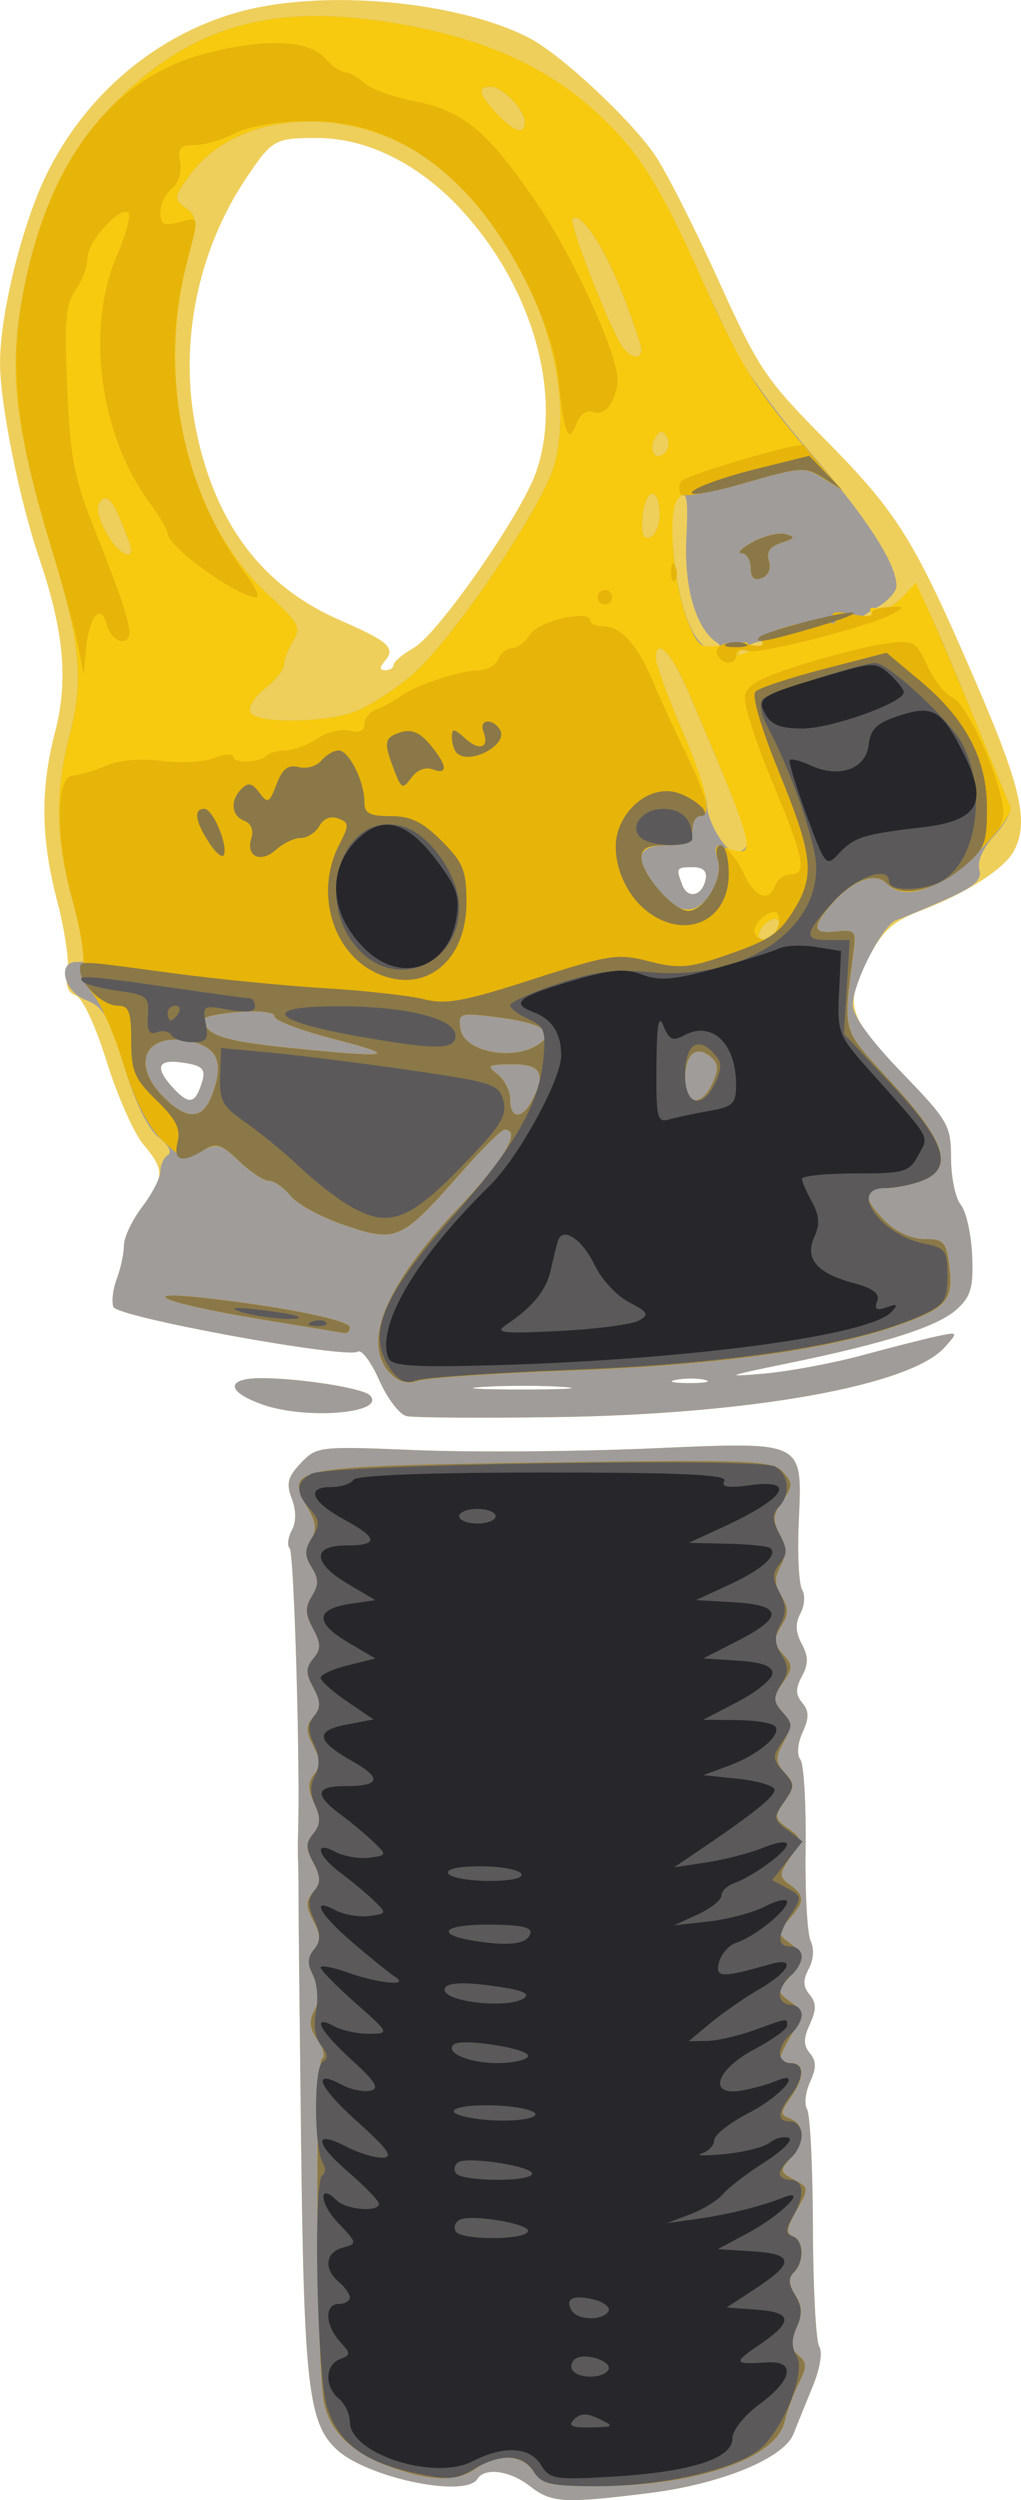 <?xml version="1.0" encoding="UTF-8" standalone="no"?>
<!-- Created with Inkscape (http://www.inkscape.org/) -->

<svg
   width="37.067mm"
   height="90.7mm"
   viewBox="0 0 37.067 90.7"
   version="1.1"
   id="svg5"
   inkscape:version="1.1.2 (b8e25be833, 2022-02-05)"
   sodipodi:docname="4_Transport#.svg"
   xmlns:inkscape="http://www.inkscape.org/namespaces/inkscape"
   xmlns:sodipodi="http://sodipodi.sourceforge.net/DTD/sodipodi-0.dtd"
   xmlns="http://www.w3.org/2000/svg"
   xmlns:svg="http://www.w3.org/2000/svg">
  <sodipodi:namedview
     id="namedview7"
     pagecolor="#ffffff"
     bordercolor="#eeeeee"
     borderopacity="1"
     inkscape:pageshadow="0"
     inkscape:pageopacity="0"
     inkscape:pagecheckerboard="false"
     inkscape:document-units="mm"
     showgrid="false"
     inkscape:zoom="0.90509668"
     inkscape:cx="-113.8"
     inkscape:cy="148.05048"
     inkscape:window-width="1536"
     inkscape:window-height="801"
     inkscape:window-x="1912"
     inkscape:window-y="-7"
     inkscape:window-maximized="1"
     inkscape:current-layer="layer1" />
  <defs
     id="defs2" />
  <g
     inkscape:label="Ebene 1"
     inkscape:groupmode="layer"
     id="layer1"
     transform="translate(-196.562,-244.236)">
    <g
       id="g1576"
       transform="translate(52.619,-0.292)">
      <path
         style="fill:#eecf5c;stroke-width:0.265"
         d="m 163.186,334.724 c -0.722,-0.568 -1.646,-0.695 -1.912,-0.265 -0.436,0.705 -4.01,-0.044 -5.113,-1.072 -1.022,-0.953 -1.184,-2.364 -1.288,-11.231 -0.055,-4.657 -0.097,-8.705 -0.093,-8.996 0.003,-0.291 -0.003,-0.767 -0.014,-1.058 -0.011,-0.291 -0.013,-0.738 -0.003,-0.992 0.086,-2.422 -0.141,-10.246 -0.302,-10.407 -0.099,-0.099 -0.065,-0.394 0.076,-0.657 0.164,-0.307 0.164,-0.718 -8.7e-4,-1.151 -0.209,-0.55 -0.149,-0.787 0.331,-1.291 0.573,-0.603 0.669,-0.613 4.159,-0.468 1.965,0.082 5.759,0.056 8.432,-0.057 5.812,-0.246 5.608,-0.349 5.479,2.76 -0.046,1.114 0.011,2.179 0.128,2.367 0.116,0.188 0.088,0.572 -0.062,0.852 -0.194,0.362 -0.18,0.684 0.045,1.106 0.245,0.457 0.247,0.73 0.009,1.174 -0.239,0.446 -0.236,0.668 0.012,0.967 0.249,0.3 0.251,0.543 0.011,1.071 -0.182,0.399 -0.216,0.808 -0.081,0.984 0.127,0.166 0.212,1.611 0.19,3.212 -0.022,1.601 0.061,3.119 0.184,3.373 0.133,0.276 0.105,0.684 -0.069,1.009 -0.218,0.407 -0.21,0.645 0.03,0.934 0.249,0.3 0.251,0.543 0.011,1.071 -0.239,0.524 -0.239,0.771 0,1.058 0.237,0.286 0.238,0.536 0.004,1.049 -0.169,0.37 -0.216,0.813 -0.106,0.984 0.111,0.171 0.206,2.097 0.212,4.281 0.006,2.184 0.109,4.129 0.229,4.322 0.128,0.207 0.03,0.806 -0.238,1.454 -0.251,0.606 -0.562,1.376 -0.693,1.712 -0.346,0.891 -2.632,1.828 -5.255,2.154 -3.084,0.383 -3.541,0.357 -4.312,-0.251 z m -4.488,-38.825 c -0.252,-0.058 -0.696,-0.642 -0.986,-1.297 -0.29,-0.655 -0.637,-1.123 -0.772,-1.04 -0.437,0.27 -8.735,-1.245 -8.879,-1.621 -0.073,-0.191 -0.018,-0.652 0.124,-1.024 0.141,-0.372 0.257,-0.915 0.257,-1.206 0,-0.291 0.298,-0.92 0.661,-1.397 0.818,-1.072 0.822,-1.343 0.04,-2.274 -0.342,-0.407 -0.937,-1.75 -1.323,-2.986 -0.417,-1.337 -0.874,-2.314 -1.128,-2.411 -0.292,-0.112 -0.387,-0.376 -0.299,-0.836 0.071,-0.37 -0.094,-1.521 -0.367,-2.558 -0.602,-2.294 -0.627,-4.082 -0.086,-6.158 0.488,-1.875 0.325,-3.668 -0.576,-6.318 -0.725,-2.132 -1.42,-5.598 -1.42,-7.081 0,-1.768 0.795,-4.999 1.674,-6.808 1.552,-3.193 4.485,-5.484 7.821,-6.112 3.085,-0.581 7.38,-0.08 9.721,1.135 1.153,0.598 3.686,2.96 4.568,4.259 0.405,0.596 1.438,2.632 2.295,4.524 1.463,3.228 1.701,3.583 3.875,5.781 2.653,2.683 3.24,3.628 5.5,8.868 1.626,3.77 1.907,5.028 1.352,6.065 -0.348,0.649 -1.746,1.542 -3.397,2.169 -0.962,0.365 -1.347,0.705 -1.835,1.618 -0.948,1.772 -0.835,2.181 1.165,4.252 1.691,1.751 1.783,1.911 1.786,3.108 0.002,0.694 0.16,1.451 0.352,1.682 0.192,0.231 0.377,1.05 0.413,1.82 0.053,1.165 -0.037,1.493 -0.537,1.957 -0.689,0.639 -2.575,1.244 -6.177,1.982 -2.241,0.459 -2.334,0.499 -0.857,0.371 0.911,-0.079 2.519,-0.378 3.572,-0.664 1.053,-0.286 2.272,-0.595 2.709,-0.688 0.79,-0.168 0.791,-0.166 0.3,0.389 -1.238,1.399 -7.06,2.441 -14.191,2.54 -2.692,0.037 -5.101,0.02 -5.354,-0.038 z m 5.694,-1.057 c -0.759,-0.053 -2.068,-0.054 -2.91,-10e-4 -0.842,0.053 -0.221,0.096 1.379,0.097 1.601,5.3e-4 2.29,-0.043 1.531,-0.096 z m 5.153,-0.252 c -0.253,-0.066 -0.729,-0.069 -1.058,-0.005 -0.329,0.063 -0.122,0.117 0.46,0.12 0.582,0.003 0.851,-0.049 0.598,-0.115 z m -18.354,-10.555 c 0.273,-0.711 0.187,-0.84 -0.633,-0.961 -0.888,-0.13 -1.009,0.174 -0.356,0.895 0.537,0.594 0.78,0.61 0.989,0.065 z m 18.37,-7.607 c 0.058,-0.297 -0.093,-0.441 -0.463,-0.441 -0.605,0 -0.622,0.03 -0.384,0.651 0.201,0.525 0.73,0.394 0.847,-0.21 z m -11.329,-7.783 c 9.2e-4,-0.109 0.33,-0.385 0.732,-0.614 0.88,-0.5 3.891,-4.817 4.434,-6.356 0.999,-2.831 -0.129,-6.765 -2.745,-9.577 -1.524,-1.638 -3.405,-2.565 -5.201,-2.563 -1.54,0.002 -1.624,0.05 -2.566,1.449 -1.789,2.659 -2.463,6.071 -1.816,9.186 0.706,3.394 2.41,5.635 5.22,6.86 1.751,0.764 2.02,1 1.646,1.451 -0.22,0.266 -0.221,0.362 -0.003,0.362 0.163,0 0.298,-0.089 0.299,-0.198 z m -4.744,26.84 c -1.369,-0.477 -1.357,-0.98 0.024,-0.961 1.431,0.02 3.603,0.368 3.853,0.619 0.646,0.646 -2.267,0.904 -3.878,0.343 z"
         id="path1590" />
      <path
         style="fill:#a09c9a;stroke-width:0.265"
         d="m 163.186,334.724 c -0.722,-0.568 -1.646,-0.695 -1.912,-0.265 -0.436,0.705 -4.01,-0.044 -5.113,-1.072 -1.022,-0.953 -1.184,-2.364 -1.288,-11.231 -0.055,-4.657 -0.097,-8.705 -0.093,-8.996 0.003,-0.291 -0.003,-0.767 -0.014,-1.058 -0.011,-0.291 -0.013,-0.738 -0.003,-0.992 0.086,-2.422 -0.141,-10.246 -0.302,-10.407 -0.099,-0.099 -0.065,-0.394 0.076,-0.657 0.164,-0.307 0.164,-0.718 -8.7e-4,-1.151 -0.209,-0.55 -0.149,-0.787 0.331,-1.291 0.573,-0.603 0.669,-0.613 4.159,-0.468 1.965,0.082 5.759,0.056 8.432,-0.057 5.812,-0.246 5.608,-0.349 5.479,2.76 -0.046,1.114 0.011,2.179 0.128,2.367 0.116,0.188 0.088,0.572 -0.062,0.852 -0.194,0.362 -0.18,0.684 0.045,1.106 0.245,0.457 0.247,0.73 0.009,1.174 -0.239,0.446 -0.236,0.668 0.012,0.967 0.249,0.3 0.251,0.543 0.011,1.071 -0.182,0.399 -0.216,0.808 -0.081,0.984 0.127,0.166 0.212,1.611 0.19,3.212 -0.022,1.601 0.061,3.119 0.184,3.373 0.133,0.276 0.105,0.684 -0.069,1.009 -0.218,0.407 -0.21,0.645 0.03,0.934 0.249,0.3 0.251,0.543 0.011,1.071 -0.239,0.524 -0.239,0.771 0,1.058 0.237,0.286 0.238,0.536 0.004,1.049 -0.169,0.37 -0.216,0.813 -0.106,0.984 0.111,0.171 0.206,2.097 0.212,4.281 0.006,2.184 0.109,4.129 0.229,4.322 0.128,0.207 0.03,0.806 -0.238,1.454 -0.251,0.606 -0.562,1.376 -0.693,1.712 -0.346,0.891 -2.632,1.828 -5.255,2.154 -3.084,0.383 -3.541,0.357 -4.312,-0.251 z m -4.488,-38.825 c -0.252,-0.058 -0.696,-0.642 -0.986,-1.297 -0.29,-0.655 -0.637,-1.123 -0.772,-1.04 -0.437,0.27 -8.735,-1.245 -8.879,-1.621 -0.073,-0.191 -0.018,-0.652 0.124,-1.024 0.141,-0.372 0.257,-0.915 0.257,-1.206 0,-0.291 0.298,-0.92 0.661,-1.397 0.364,-0.477 0.661,-1.057 0.661,-1.29 0,-0.232 0.123,-0.498 0.273,-0.591 0.162,-0.1 0.024,-0.365 -0.337,-0.65 -0.391,-0.307 -0.843,-1.24 -1.256,-2.588 -0.548,-1.791 -0.755,-2.149 -1.382,-2.386 -0.796,-0.3 -1.063,-1.383 -0.341,-1.383 0.494,0 0.501,0.103 -0.132,-2.181 -0.639,-2.306 -0.668,-3.954 -0.107,-6.115 0.509,-1.961 0.374,-3.304 -0.682,-6.785 -1.394,-4.594 -1.583,-6.553 -0.93,-9.634 0.576,-2.718 1.748,-4.998 3.399,-6.609 2.746,-2.681 5.654,-3.471 10.046,-2.729 5.245,0.886 8.241,3.128 10.406,7.786 0.661,1.423 1.49,3.196 1.841,3.94 0.351,0.744 1.596,2.458 2.768,3.809 2.076,2.396 3.159,4.066 3.159,4.874 0,0.219 -0.327,0.577 -0.728,0.794 -0.4,0.217 -0.63,0.4 -0.512,0.405 0.352,0.017 1.35,-0.576 1.648,-0.979 0.31,-0.421 0.657,0.246 2.513,4.826 0.589,1.455 1.133,2.781 1.208,2.945 0.075,0.165 -0.176,0.636 -0.557,1.048 -0.424,0.457 -0.643,0.942 -0.564,1.245 0.102,0.391 -0.16,0.624 -1.241,1.102 -0.754,0.333 -1.55,0.665 -1.77,0.738 -0.495,0.164 -1.585,2.293 -1.585,3.097 0,0.372 0.663,1.279 1.783,2.439 1.691,1.751 1.783,1.911 1.786,3.108 0.002,0.694 0.16,1.451 0.352,1.682 0.192,0.231 0.377,1.05 0.413,1.82 0.053,1.165 -0.037,1.493 -0.537,1.957 -0.689,0.639 -2.575,1.244 -6.177,1.982 -2.241,0.459 -2.334,0.499 -0.857,0.371 0.911,-0.079 2.519,-0.378 3.572,-0.664 1.053,-0.286 2.272,-0.595 2.709,-0.688 0.79,-0.168 0.791,-0.166 0.3,0.389 -1.238,1.399 -7.06,2.441 -14.191,2.54 -2.692,0.037 -5.101,0.02 -5.354,-0.038 z m 5.694,-1.057 c -0.759,-0.053 -2.068,-0.054 -2.91,-10e-4 -0.842,0.053 -0.221,0.096 1.379,0.097 1.601,5.3e-4 2.29,-0.043 1.531,-0.096 z m 5.153,-0.252 c -0.253,-0.066 -0.729,-0.069 -1.058,-0.005 -0.329,0.063 -0.122,0.117 0.46,0.12 0.582,0.003 0.851,-0.049 0.598,-0.115 z m -18.354,-10.555 c 0.273,-0.711 0.187,-0.84 -0.633,-0.961 -0.888,-0.13 -1.009,0.174 -0.356,0.895 0.537,0.594 0.78,0.61 0.989,0.065 z m 21.013,-5.915 c 0.066,-0.198 -0.033,-0.298 -0.232,-0.232 -0.191,0.064 -0.399,0.272 -0.463,0.463 -0.066,0.198 0.033,0.298 0.232,0.232 0.191,-0.064 0.399,-0.272 0.463,-0.463 z m -2.643,-1.692 c 0.058,-0.297 -0.093,-0.441 -0.463,-0.441 -0.605,0 -0.622,0.03 -0.384,0.651 0.201,0.525 0.73,0.394 0.847,-0.21 z m 1.486,-1.209 c 0.134,-0.216 -0.189,-1.069 -2.112,-5.577 -0.606,-1.422 -1.179,-2.025 -1.179,-1.241 0,0.218 0.417,1.369 0.926,2.559 0.509,1.19 0.926,2.424 0.926,2.743 0,0.628 0.679,1.755 1.058,1.755 0.129,0 0.3,-0.107 0.381,-0.238 z m -14.216,-4.875 c 0.467,-0.171 1.384,-0.758 2.036,-1.304 1.454,-1.217 4.786,-6.129 5.203,-7.67 0.988,-3.652 -1.552,-9.306 -5.122,-11.398 -2.859,-1.676 -6.503,-1.273 -8.099,0.895 -0.595,0.808 -0.605,0.882 -0.172,1.199 0.434,0.317 0.436,0.441 0.039,2.026 -1.119,4.462 0.1,9.375 2.984,12.026 1.093,1.005 1.188,1.181 0.892,1.656 -0.182,0.293 -0.331,0.678 -0.331,0.857 0,0.178 -0.317,0.577 -0.704,0.886 -0.409,0.326 -0.624,0.691 -0.514,0.87 0.244,0.394 2.667,0.367 3.787,-0.043 z m 14.629,-2.295 c 0.218,-0.141 0.278,-0.256 0.132,-0.256 -0.146,0 -0.443,0.115 -0.661,0.256 -0.218,0.141 -0.278,0.256 -0.132,0.256 0.146,0 0.443,-0.115 0.661,-0.256 z m -1.484,-0.202 c -0.763,-0.505 -1.202,-1.987 -1.116,-3.772 0.072,-1.501 0.026,-1.753 -0.275,-1.503 -0.272,0.227 -0.319,0.718 -0.188,1.998 0.218,2.13 0.761,3.481 1.395,3.475 0.294,-0.002 0.364,-0.079 0.183,-0.198 z m -21.27,-3.378 c 0,-0.077 -0.181,-0.575 -0.403,-1.105 -0.284,-0.681 -0.486,-0.882 -0.684,-0.683 -0.198,0.198 -0.156,0.524 0.145,1.105 0.365,0.706 0.942,1.125 0.942,0.683 z m 19.182,-1.27 c 0,-1.033 -0.515,-0.991 -0.614,0.05 -0.062,0.644 0.011,0.856 0.265,0.772 0.192,-0.064 0.35,-0.434 0.35,-0.822 z m 0.261,-2.827 c -0.148,-0.24 -0.247,-0.233 -0.409,0.03 -0.279,0.451 -0.005,0.895 0.34,0.55 0.146,-0.146 0.177,-0.407 0.069,-0.58 z m -0.923,-3.167 c 0,-0.144 -0.314,-1.067 -0.699,-2.051 -0.665,-1.702 -1.515,-2.971 -1.8,-2.686 -0.126,0.126 1.092,3.323 1.697,4.455 0.302,0.564 0.801,0.74 0.801,0.282 z m -4.233,-8.25 c 0,-0.439 -0.808,-1.278 -1.232,-1.278 -0.504,0 -0.443,0.27 0.219,0.975 0.63,0.67 1.012,0.784 1.012,0.302 z m -9.505,46.531 c -1.369,-0.477 -1.357,-0.98 0.024,-0.961 1.431,0.02 3.603,0.368 3.853,0.619 0.646,0.646 -2.267,0.904 -3.878,0.343 z"
         id="path1588" />
      <path
         style="fill:#f7ca0f;stroke-width:0.265"
         d="m 163.319,334.195 c -0.389,-0.623 -1.338,-0.688 -2.061,-0.141 -0.666,0.504 -1.624,0.504 -3.052,-5.2e-4 -1.451,-0.512 -2.243,-1.25 -2.493,-2.325 -0.277,-1.189 -0.347,-12.347 -0.079,-12.513 0.122,-0.075 0.048,-0.386 -0.165,-0.69 -0.29,-0.413 -0.317,-0.684 -0.108,-1.074 0.198,-0.371 0.193,-0.712 -0.02,-1.179 -0.226,-0.495 -0.223,-0.751 0.013,-1.034 0.241,-0.29 0.234,-0.523 -0.032,-1.02 -0.283,-0.528 -0.283,-0.718 0,-1.058 0.283,-0.341 0.283,-0.53 0,-1.058 -0.282,-0.527 -0.282,-0.718 -9.8e-4,-1.057 0.27,-0.325 0.277,-0.56 0.032,-1.097 -0.239,-0.524 -0.239,-0.771 9.8e-4,-1.06 0.241,-0.29 0.234,-0.523 -0.032,-1.02 -0.283,-0.528 -0.283,-0.718 0,-1.058 0.283,-0.341 0.283,-0.53 0,-1.058 -0.283,-0.528 -0.283,-0.718 0,-1.058 0.283,-0.341 0.281,-0.534 -0.014,-1.084 -0.284,-0.53 -0.291,-0.775 -0.038,-1.182 0.252,-0.403 0.249,-0.626 -0.011,-1.043 -0.249,-0.399 -0.257,-0.645 -0.033,-0.992 0.23,-0.356 0.201,-0.629 -0.125,-1.189 -0.835,-1.436 -0.563,-1.487 8.604,-1.616 7.527,-0.106 8.288,-0.076 8.66,0.335 0.368,0.406 0.366,0.51 -0.015,1.055 -0.348,0.497 -0.366,0.712 -0.1,1.209 0.243,0.454 0.25,0.742 0.026,1.16 -0.225,0.421 -0.216,0.686 0.037,1.091 0.27,0.433 0.268,0.641 -0.012,1.09 -0.291,0.467 -0.281,0.626 0.063,1.007 0.37,0.409 0.369,0.51 -0.008,1.049 -0.374,0.535 -0.376,0.643 -0.015,1.043 0.344,0.382 0.351,0.543 0.047,1.108 -0.304,0.565 -0.298,0.726 0.047,1.108 0.361,0.4 0.36,0.508 -0.012,1.039 -0.385,0.549 -0.376,0.62 0.12,0.967 0.51,0.357 0.514,0.406 0.089,1.055 -0.412,0.628 -0.413,0.705 -0.014,0.996 0.548,0.401 0.543,0.622 -0.028,1.253 -0.436,0.482 -0.436,0.525 0,0.844 0.576,0.421 0.576,0.636 0,1.273 -0.437,0.483 -0.435,0.526 0.055,0.884 0.492,0.36 0.495,0.409 0.063,1.141 -0.554,0.937 -0.561,1.08 -0.055,1.08 0.512,0 0.506,0.521 -0.016,1.266 -0.375,0.535 -0.375,0.605 0,0.749 0.531,0.204 0.529,0.859 -0.006,1.449 -0.385,0.425 -0.374,0.487 0.139,0.762 0.546,0.292 0.548,0.317 0.088,1.117 -0.353,0.615 -0.388,0.847 -0.139,0.935 0.406,0.143 0.433,0.923 0.044,1.311 -0.205,0.205 -0.191,0.439 0.051,0.827 0.259,0.415 0.268,0.694 0.037,1.202 -0.239,0.524 -0.224,0.725 0.074,0.972 0.316,0.263 0.32,0.421 0.022,1.012 -0.194,0.386 -0.431,1.027 -0.526,1.425 -0.318,1.327 -3.251,2.318 -6.861,2.318 -1.621,0 -1.957,-0.08 -2.238,-0.529 z m -5.181,-39.818 c -1.096,-1.096 -0.232,-3.202 2.485,-6.062 1.626,-1.712 2.263,-2.803 1.636,-2.803 -0.113,0 -0.838,0.719 -1.612,1.597 -2.129,2.419 -2.313,2.502 -4.168,1.876 -0.849,-0.286 -1.743,-0.768 -1.988,-1.071 -0.245,-0.302 -0.598,-0.55 -0.785,-0.55 -0.187,0 -0.672,-0.319 -1.079,-0.708 -0.665,-0.637 -0.804,-0.673 -1.382,-0.364 -0.582,0.312 -0.717,0.272 -1.424,-0.417 -0.515,-0.501 -0.99,-1.438 -1.394,-2.745 -0.337,-1.091 -0.844,-2.246 -1.126,-2.566 -0.291,-0.33 -0.442,-0.765 -0.35,-1.006 0.09,-0.233 -0.074,-1.279 -0.363,-2.323 -0.636,-2.296 -0.665,-3.946 -0.104,-6.105 0.509,-1.961 0.374,-3.304 -0.682,-6.785 -1.394,-4.594 -1.583,-6.553 -0.93,-9.634 0.576,-2.718 1.748,-4.998 3.399,-6.609 2.746,-2.681 5.654,-3.471 10.046,-2.729 3.067,0.518 5.294,1.481 7.099,3.07 1.631,1.435 2.429,2.668 3.982,6.153 1.4,3.142 1.954,4.038 3.917,6.337 0.847,0.992 0.995,1.266 0.514,0.951 -0.638,-0.418 -0.787,-0.413 -2.596,0.088 -1.056,0.293 -2.017,0.471 -2.137,0.397 -0.12,-0.074 -0.366,0.043 -0.547,0.261 -0.397,0.479 -0.15,3.216 0.412,4.561 0.349,0.835 0.426,0.875 1.37,0.719 0.793,-0.131 0.918,-0.101 0.603,0.144 -0.337,0.263 -0.324,0.286 0.088,0.152 0.267,-0.086 0.541,-0.157 0.611,-0.157 0.069,0 0.056,-0.114 -0.03,-0.252 -0.189,-0.306 1.878,-0.901 2.415,-0.695 0.242,0.093 0.314,0.035 0.196,-0.156 -0.133,-0.215 0.058,-0.254 0.661,-0.133 0.524,0.105 0.787,0.071 0.689,-0.088 -0.087,-0.142 0.013,-0.191 0.224,-0.11 0.211,0.081 0.613,-0.099 0.894,-0.401 l 0.511,-0.548 0.573,1.258 c 0.315,0.692 1.056,2.448 1.645,3.904 0.589,1.455 1.138,2.794 1.22,2.975 0.082,0.181 -0.444,0.91 -1.168,1.619 -1.418,1.388 -2.663,1.82 -3.329,1.154 -0.441,-0.441 -1.288,-0.097 -2.071,0.84 -0.654,0.782 -0.594,1.004 0.245,0.906 0.64,-0.075 0.718,-0.005 0.644,0.576 -0.408,3.215 -0.504,2.871 1.39,4.937 1.956,2.134 2.241,3.086 1.058,3.536 -0.373,0.142 -0.969,0.258 -1.323,0.258 -0.819,0 -0.817,0.38 0.005,1.203 0.395,0.395 0.954,0.649 1.426,0.649 0.699,0 0.79,0.1 0.905,0.992 0.159,1.231 -0.1,1.519 -1.932,2.157 -2.493,0.868 -6.555,1.425 -11.764,1.615 -2.765,0.1 -5.277,0.269 -5.583,0.376 -0.371,0.129 -0.701,0.048 -0.992,-0.243 z m -6.503,-10.105 c 0.454,-1.193 0.22,-1.762 -0.81,-1.972 -1.615,-0.328 -2.148,0.825 -0.941,2.032 0.843,0.843 1.414,0.823 1.75,-0.061 z m 11.614,0.198 c 0.531,-0.993 0.343,-1.341 -0.718,-1.332 -0.882,0.007 -0.941,0.048 -0.529,0.36 0.255,0.193 0.463,0.606 0.463,0.918 0,0.705 0.421,0.734 0.784,0.054 z m 6.567,-0.659 c 0.228,-0.5 0.211,-0.709 -0.078,-0.949 -0.529,-0.439 -0.923,-0.092 -0.923,0.812 0,0.956 0.591,1.037 1.001,0.137 z m -13.701,-1.577 c -1.237,-0.317 -2.229,-0.692 -2.205,-0.833 0.025,-0.146 -0.513,-0.217 -1.257,-0.164 -0.716,0.05 -1.299,0.169 -1.297,0.265 0.013,0.559 0.657,0.785 2.906,1.02 3.876,0.405 4.297,0.34 1.852,-0.287 z m 7.527,0.068 c 0.418,-0.383 -0.152,-0.681 -1.66,-0.871 -1.354,-0.17 -1.406,-0.154 -1.323,0.419 0.131,0.904 2.155,1.211 2.983,0.451 z m 8.563,-4.183 c 0.066,-0.198 -0.033,-0.298 -0.232,-0.232 -0.191,0.064 -0.399,0.272 -0.463,0.463 -0.066,0.198 0.033,0.298 0.232,0.232 0.191,-0.064 0.399,-0.272 0.463,-0.463 z m -2.448,-1.194 c 0.261,-0.398 0.355,-0.868 0.245,-1.217 -0.153,-0.481 -0.099,-0.542 0.353,-0.399 1.112,0.353 1.057,0.136 -1.418,-5.668 -0.606,-1.422 -1.179,-2.025 -1.179,-1.241 0,0.218 0.417,1.369 0.926,2.559 0.938,2.191 1.143,3.175 0.661,3.175 -0.146,0 -0.265,0.238 -0.265,0.529 0,0.428 -0.176,0.529 -0.926,0.529 -1.113,0 -1.212,0.479 -0.331,1.597 0.738,0.936 1.38,0.981 1.934,0.136 z m -12.925,-6.582 c 0.467,-0.171 1.384,-0.758 2.036,-1.304 1.454,-1.217 4.786,-6.129 5.203,-7.67 0.988,-3.652 -1.552,-9.306 -5.122,-11.398 -2.859,-1.676 -6.503,-1.273 -8.099,0.895 -0.595,0.808 -0.605,0.882 -0.172,1.199 0.434,0.317 0.436,0.441 0.039,2.026 -1.119,4.462 0.1,9.375 2.984,12.026 1.093,1.005 1.188,1.181 0.892,1.656 -0.182,0.293 -0.331,0.678 -0.331,0.857 0,0.178 -0.317,0.577 -0.704,0.886 -0.409,0.326 -0.624,0.691 -0.514,0.87 0.244,0.394 2.667,0.367 3.787,-0.043 z m -8.125,-5.875 c 0,-0.077 -0.181,-0.575 -0.403,-1.105 -0.284,-0.681 -0.486,-0.882 -0.684,-0.683 -0.198,0.198 -0.156,0.524 0.145,1.105 0.365,0.706 0.942,1.125 0.942,0.683 z m 19.182,-1.27 c 0,-1.033 -0.515,-0.991 -0.614,0.05 -0.062,0.644 0.011,0.856 0.265,0.772 0.192,-0.064 0.35,-0.434 0.35,-0.822 z m 0.261,-2.827 c -0.148,-0.24 -0.247,-0.233 -0.409,0.03 -0.279,0.451 -0.005,0.895 0.34,0.55 0.146,-0.146 0.177,-0.407 0.069,-0.58 z m -0.923,-3.167 c 0,-0.144 -0.314,-1.067 -0.699,-2.051 -0.665,-1.702 -1.515,-2.971 -1.8,-2.686 -0.126,0.126 1.092,3.323 1.697,4.455 0.302,0.564 0.801,0.74 0.801,0.282 z m -4.233,-8.25 c 0,-0.439 -0.808,-1.278 -1.232,-1.278 -0.504,0 -0.443,0.27 0.219,0.975 0.63,0.67 1.012,0.784 1.012,0.302 z m -9.782,43.401 c -3.351,-0.557 -4.491,-1.049 -1.668,-0.721 2.836,0.33 5.1,0.796 5.1,1.052 0,0.129 -0.089,0.221 -0.198,0.204 -0.109,-0.017 -1.564,-0.257 -3.233,-0.534 z m 17.984,-27.225 c 0,-0.286 -0.149,-0.526 -0.331,-0.531 -0.182,-0.006 0.004,-0.192 0.412,-0.413 0.409,-0.222 0.944,-0.348 1.191,-0.282 0.364,0.098 0.336,0.157 -0.155,0.314 -0.42,0.135 -0.558,0.334 -0.455,0.658 0.089,0.279 -0.014,0.527 -0.257,0.62 -0.279,0.107 -0.405,-0.007 -0.405,-0.366 z"
         id="path1586" />
      <path
         style="fill:#e7b40a;stroke-width:0.265"
         d="m 163.319,334.195 c -0.389,-0.623 -1.338,-0.688 -2.061,-0.141 -0.666,0.504 -1.624,0.504 -3.052,-5.2e-4 -1.451,-0.512 -2.243,-1.25 -2.493,-2.325 -0.277,-1.189 -0.347,-12.347 -0.079,-12.513 0.122,-0.075 0.048,-0.386 -0.165,-0.69 -0.29,-0.413 -0.317,-0.684 -0.108,-1.074 0.198,-0.371 0.193,-0.712 -0.02,-1.179 -0.226,-0.495 -0.223,-0.751 0.013,-1.034 0.241,-0.29 0.234,-0.523 -0.032,-1.02 -0.283,-0.528 -0.283,-0.718 0,-1.058 0.283,-0.341 0.283,-0.53 0,-1.058 -0.282,-0.527 -0.282,-0.718 -9.8e-4,-1.057 0.27,-0.325 0.277,-0.56 0.032,-1.097 -0.239,-0.524 -0.239,-0.771 9.8e-4,-1.06 0.241,-0.29 0.234,-0.523 -0.032,-1.02 -0.283,-0.528 -0.283,-0.718 0,-1.058 0.283,-0.341 0.283,-0.53 0,-1.058 -0.283,-0.528 -0.283,-0.718 0,-1.058 0.283,-0.341 0.281,-0.534 -0.014,-1.084 -0.284,-0.53 -0.291,-0.775 -0.038,-1.182 0.252,-0.403 0.249,-0.626 -0.011,-1.043 -0.249,-0.399 -0.257,-0.645 -0.033,-0.992 0.23,-0.356 0.201,-0.629 -0.125,-1.189 -0.835,-1.436 -0.563,-1.487 8.604,-1.616 7.527,-0.106 8.288,-0.076 8.66,0.335 0.368,0.406 0.366,0.51 -0.015,1.055 -0.348,0.497 -0.366,0.712 -0.1,1.209 0.243,0.454 0.25,0.742 0.026,1.16 -0.225,0.421 -0.216,0.686 0.037,1.091 0.27,0.433 0.268,0.641 -0.012,1.09 -0.291,0.467 -0.281,0.626 0.063,1.007 0.37,0.409 0.369,0.51 -0.008,1.049 -0.374,0.535 -0.376,0.643 -0.015,1.043 0.344,0.382 0.351,0.543 0.047,1.108 -0.304,0.565 -0.298,0.726 0.047,1.108 0.361,0.4 0.36,0.508 -0.012,1.039 -0.385,0.549 -0.376,0.62 0.12,0.967 0.51,0.357 0.514,0.406 0.089,1.055 -0.412,0.628 -0.413,0.705 -0.014,0.996 0.548,0.401 0.543,0.622 -0.028,1.253 -0.436,0.482 -0.436,0.525 0,0.844 0.576,0.421 0.576,0.636 0,1.273 -0.437,0.483 -0.435,0.526 0.055,0.884 0.492,0.36 0.495,0.409 0.063,1.141 -0.554,0.937 -0.561,1.08 -0.055,1.08 0.512,0 0.506,0.521 -0.016,1.266 -0.375,0.535 -0.375,0.605 0,0.749 0.531,0.204 0.529,0.859 -0.006,1.449 -0.385,0.425 -0.374,0.487 0.139,0.762 0.546,0.292 0.548,0.317 0.088,1.117 -0.353,0.615 -0.388,0.847 -0.139,0.935 0.406,0.143 0.433,0.923 0.044,1.311 -0.205,0.205 -0.191,0.439 0.051,0.827 0.259,0.415 0.268,0.694 0.037,1.202 -0.239,0.524 -0.224,0.725 0.074,0.972 0.316,0.263 0.32,0.421 0.022,1.012 -0.194,0.386 -0.431,1.027 -0.526,1.425 -0.318,1.327 -3.251,2.318 -6.861,2.318 -1.621,0 -1.957,-0.08 -2.238,-0.529 z m -5.181,-39.818 c -1.096,-1.096 -0.232,-3.202 2.485,-6.062 1.626,-1.712 2.263,-2.803 1.636,-2.803 -0.113,0 -0.838,0.719 -1.612,1.597 -2.129,2.419 -2.313,2.502 -4.168,1.876 -0.849,-0.286 -1.743,-0.768 -1.988,-1.071 -0.245,-0.302 -0.598,-0.55 -0.785,-0.55 -0.187,0 -0.672,-0.319 -1.079,-0.708 -0.665,-0.637 -0.804,-0.673 -1.382,-0.364 -0.582,0.312 -0.717,0.272 -1.424,-0.417 -0.515,-0.501 -0.99,-1.438 -1.394,-2.745 -0.337,-1.091 -0.844,-2.246 -1.126,-2.566 -0.289,-0.328 -0.442,-0.766 -0.351,-1.004 0.089,-0.232 -0.081,-1.307 -0.378,-2.39 -0.618,-2.254 -0.609,-4.483 0.019,-4.506 0.218,-0.008 0.754,-0.167 1.191,-0.353 0.49,-0.209 1.263,-0.277 2.02,-0.179 0.674,0.088 1.538,0.041 1.918,-0.104 0.381,-0.145 0.692,-0.167 0.692,-0.049 0,0.253 0.967,0.217 1.229,-0.045 0.1,-0.1 0.404,-0.182 0.676,-0.182 0.272,0 0.788,-0.192 1.147,-0.428 0.359,-0.235 0.891,-0.365 1.181,-0.289 0.348,0.091 0.529,0.008 0.529,-0.242 0,-0.209 0.208,-0.455 0.463,-0.545 0.255,-0.091 0.626,-0.292 0.824,-0.446 0.504,-0.392 2.171,-0.951 2.851,-0.955 0.312,-0.002 0.636,-0.183 0.719,-0.401 0.084,-0.218 0.306,-0.397 0.494,-0.397 0.188,0 0.482,-0.224 0.653,-0.498 0.308,-0.493 2.197,-0.929 2.197,-0.507 0,0.116 0.22,0.211 0.488,0.211 0.621,0 1.23,0.673 1.764,1.951 0.231,0.553 0.771,1.73 1.201,2.617 0.819,1.69 0.958,2.312 0.516,2.312 -0.146,0 -0.265,0.238 -0.265,0.529 0,0.428 -0.176,0.529 -0.926,0.529 -0.709,0 -0.924,0.109 -0.918,0.463 0.011,0.602 1.173,1.918 1.693,1.918 0.603,0 1.286,-1.193 1.071,-1.87 -0.285,-0.898 0.462,-0.506 0.932,0.489 0.427,0.904 0.909,1.094 1.154,0.455 0.084,-0.218 0.335,-0.397 0.557,-0.397 0.614,0 0.503,-0.562 -0.664,-3.366 -0.588,-1.413 -1.035,-2.807 -0.992,-3.097 0.059,-0.405 0.539,-0.672 2.058,-1.147 1.089,-0.341 2.46,-0.685 3.047,-0.765 1.018,-0.14 1.086,-0.103 1.525,0.816 0.252,0.529 0.652,1.036 0.888,1.127 0.461,0.177 1.5,2.315 1.806,3.717 0.168,0.77 0.069,0.972 -0.99,2.016 -1.279,1.261 -2.545,1.668 -3.189,1.025 -0.441,-0.441 -1.288,-0.097 -2.071,0.84 -0.654,0.782 -0.594,1.004 0.245,0.906 0.64,-0.075 0.718,-0.005 0.644,0.576 -0.408,3.215 -0.504,2.871 1.39,4.937 1.956,2.134 2.241,3.086 1.058,3.536 -0.373,0.142 -0.969,0.258 -1.323,0.258 -0.819,0 -0.817,0.38 0.005,1.203 0.395,0.395 0.954,0.649 1.426,0.649 0.699,0 0.79,0.1 0.905,0.992 0.159,1.231 -0.1,1.519 -1.932,2.157 -2.493,0.868 -6.555,1.425 -11.764,1.615 -2.765,0.1 -5.277,0.269 -5.583,0.376 -0.371,0.129 -0.701,0.048 -0.992,-0.243 z m -6.503,-10.105 c 0.454,-1.193 0.22,-1.762 -0.81,-1.972 -1.615,-0.328 -2.148,0.825 -0.941,2.032 0.843,0.843 1.414,0.823 1.75,-0.061 z m 11.614,0.198 c 0.531,-0.993 0.343,-1.341 -0.718,-1.332 -0.882,0.007 -0.941,0.048 -0.529,0.36 0.255,0.193 0.463,0.606 0.463,0.918 0,0.705 0.421,0.734 0.784,0.054 z m 6.567,-0.659 c 0.228,-0.5 0.211,-0.709 -0.078,-0.949 -0.529,-0.439 -0.923,-0.092 -0.923,0.812 0,0.956 0.591,1.037 1.001,0.137 z m -13.701,-1.577 c -1.237,-0.317 -2.229,-0.692 -2.205,-0.833 0.025,-0.146 -0.513,-0.217 -1.257,-0.164 -0.716,0.05 -1.299,0.169 -1.297,0.265 0.013,0.559 0.657,0.785 2.906,1.02 3.876,0.405 4.297,0.34 1.852,-0.287 z m 7.527,0.068 c 0.418,-0.383 -0.152,-0.681 -1.66,-0.871 -1.354,-0.17 -1.406,-0.154 -1.323,0.419 0.131,0.904 2.155,1.211 2.983,0.451 z m 8.521,-4.078 c 0.086,-0.225 0.085,-0.48 -0.002,-0.567 -0.229,-0.229 -0.987,0.461 -0.814,0.741 0.226,0.365 0.643,0.277 0.816,-0.174 z m -18.951,14.131 c -3.351,-0.557 -4.491,-1.049 -1.668,-0.721 2.836,0.33 5.1,0.796 5.1,1.052 0,0.129 -0.089,0.221 -0.198,0.204 -0.109,-0.017 -1.564,-0.257 -3.233,-0.534 z m -6.444,-24.438 c -0.117,-0.582 -0.56,-2.196 -0.985,-3.587 -1.158,-3.791 -1.468,-6.197 -1.102,-8.551 0.791,-5.091 3.139,-8.357 6.686,-9.301 2.108,-0.561 3.764,-0.508 4.35,0.14 0.263,0.291 0.6,0.529 0.748,0.529 0.148,0 0.465,0.178 0.705,0.395 0.24,0.217 1.066,0.514 1.835,0.66 1.741,0.33 2.676,1.112 4.434,3.708 1.424,2.102 3.046,5.729 2.921,6.532 -0.12,0.77 -0.481,1.188 -0.89,1.031 -0.233,-0.089 -0.468,0.083 -0.608,0.445 -0.287,0.744 -0.444,0.347 -0.649,-1.639 -0.195,-1.894 -1.617,-4.828 -3.177,-6.554 -1.746,-1.932 -3.682,-2.838 -5.989,-2.803 -1.055,0.016 -2.104,0.198 -2.589,0.449 -0.449,0.232 -1.103,0.422 -1.454,0.422 -0.524,0 -0.617,0.109 -0.521,0.611 0.068,0.357 -0.057,0.756 -0.301,0.958 -0.23,0.191 -0.418,0.583 -0.418,0.872 0,0.428 0.122,0.495 0.661,0.359 0.781,-0.196 0.763,-0.305 0.265,1.607 -0.977,3.752 -0.139,8.072 2.16,11.136 0.355,0.473 0.534,0.86 0.398,0.86 -0.67,0 -3.219,-1.831 -3.219,-2.313 0,-0.127 -0.298,-0.634 -0.662,-1.127 -1.809,-2.451 -2.319,-6.314 -1.182,-8.955 0.326,-0.759 0.517,-1.456 0.424,-1.549 -0.284,-0.284 -1.49,1.034 -1.49,1.628 0,0.306 -0.195,0.834 -0.432,1.174 -0.359,0.513 -0.41,1.119 -0.302,3.57 0.114,2.594 0.245,3.241 1.076,5.328 1.252,3.143 1.415,3.831 0.908,3.831 -0.217,0 -0.464,-0.266 -0.549,-0.591 -0.211,-0.808 -0.64,-0.32 -0.751,0.855 l -0.087,0.926 z m 23.248,0.415 c -0.237,-0.384 0.346,-0.615 1.084,-0.429 0.414,0.104 0.607,0.068 0.506,-0.095 -0.194,-0.314 1.86,-0.915 2.409,-0.705 0.242,0.093 0.314,0.035 0.196,-0.156 -0.133,-0.215 0.058,-0.254 0.661,-0.133 0.466,0.093 0.794,0.082 0.728,-0.025 -0.066,-0.107 0.191,-0.213 0.572,-0.236 0.613,-0.037 0.636,-0.01 0.197,0.235 -0.843,0.472 -4.916,1.507 -5.32,1.352 -0.21,-0.081 -0.383,-0.015 -0.383,0.146 0,0.356 -0.439,0.387 -0.65,0.047 z m -4.377,-2.135 c 0,-0.146 0.119,-0.265 0.265,-0.265 0.146,0 0.265,0.119 0.265,0.265 0,0.146 -0.119,0.265 -0.265,0.265 -0.146,0 -0.265,-0.119 -0.265,-0.265 z m 2.667,-0.948 c 0.013,-0.308 0.075,-0.371 0.16,-0.16 0.076,0.191 0.067,0.419 -0.021,0.507 -0.088,0.088 -0.15,-0.068 -0.139,-0.347 z m 2.89,-0.119 c 0,-0.286 -0.149,-0.526 -0.331,-0.531 -0.182,-0.006 0.004,-0.192 0.412,-0.413 0.409,-0.222 0.944,-0.348 1.191,-0.282 0.364,0.098 0.336,0.157 -0.155,0.314 -0.42,0.135 -0.558,0.334 -0.455,0.658 0.089,0.279 -0.014,0.527 -0.257,0.62 -0.279,0.107 -0.405,-0.007 -0.405,-0.366 z m -2.537,-2.675 c -0.077,-0.125 -0.075,-0.333 0.005,-0.462 0.143,-0.232 4.394,-1.472 4.475,-1.306 0.023,0.047 0.339,0.43 0.703,0.852 l 0.661,0.766 -0.686,-0.438 c -0.648,-0.414 -0.806,-0.404 -2.852,0.189 -1.191,0.345 -2.229,0.525 -2.306,0.4 z"
         id="path1584" />
      <path
         style="fill:#8a7849;stroke-width:0.265"
         d="m 163.319,334.195 c -0.389,-0.623 -1.338,-0.688 -2.061,-0.141 -0.666,0.504 -1.624,0.504 -3.052,-5.2e-4 -1.451,-0.512 -2.243,-1.25 -2.493,-2.325 -0.277,-1.189 -0.347,-12.347 -0.079,-12.513 0.122,-0.075 0.048,-0.386 -0.165,-0.69 -0.29,-0.413 -0.317,-0.684 -0.108,-1.074 0.198,-0.371 0.193,-0.712 -0.02,-1.179 -0.226,-0.495 -0.223,-0.751 0.013,-1.034 0.241,-0.29 0.234,-0.523 -0.032,-1.02 -0.283,-0.528 -0.283,-0.718 0,-1.058 0.283,-0.341 0.283,-0.53 0,-1.058 -0.282,-0.527 -0.282,-0.718 -9.8e-4,-1.057 0.27,-0.325 0.277,-0.56 0.032,-1.097 -0.239,-0.524 -0.239,-0.771 9.8e-4,-1.06 0.241,-0.29 0.234,-0.523 -0.032,-1.02 -0.283,-0.528 -0.283,-0.718 0,-1.058 0.283,-0.341 0.283,-0.53 0,-1.058 -0.283,-0.528 -0.283,-0.718 0,-1.058 0.283,-0.341 0.281,-0.534 -0.014,-1.084 -0.284,-0.53 -0.291,-0.775 -0.038,-1.182 0.252,-0.403 0.249,-0.626 -0.011,-1.043 -0.249,-0.399 -0.257,-0.645 -0.033,-0.992 0.23,-0.356 0.201,-0.629 -0.125,-1.189 -0.835,-1.436 -0.563,-1.487 8.604,-1.616 7.527,-0.106 8.288,-0.076 8.66,0.335 0.368,0.406 0.366,0.51 -0.015,1.055 -0.348,0.497 -0.366,0.712 -0.1,1.209 0.243,0.454 0.25,0.742 0.026,1.16 -0.225,0.421 -0.216,0.686 0.037,1.091 0.27,0.433 0.268,0.641 -0.012,1.09 -0.291,0.467 -0.281,0.626 0.063,1.007 0.37,0.409 0.369,0.51 -0.008,1.049 -0.374,0.535 -0.376,0.643 -0.015,1.043 0.344,0.382 0.351,0.543 0.047,1.108 -0.304,0.565 -0.298,0.726 0.047,1.108 0.361,0.4 0.36,0.508 -0.012,1.039 -0.385,0.549 -0.376,0.62 0.12,0.967 0.51,0.357 0.514,0.406 0.089,1.055 -0.412,0.628 -0.413,0.705 -0.014,0.996 0.548,0.401 0.543,0.622 -0.028,1.253 -0.436,0.482 -0.436,0.525 0,0.844 0.576,0.421 0.576,0.636 0,1.273 -0.437,0.483 -0.435,0.526 0.055,0.884 0.492,0.36 0.495,0.409 0.063,1.141 -0.554,0.937 -0.561,1.08 -0.055,1.08 0.512,0 0.506,0.521 -0.016,1.266 -0.375,0.535 -0.375,0.605 0,0.749 0.531,0.204 0.529,0.859 -0.006,1.449 -0.385,0.425 -0.374,0.487 0.139,0.762 0.546,0.292 0.548,0.317 0.088,1.117 -0.353,0.615 -0.388,0.847 -0.139,0.935 0.406,0.143 0.433,0.923 0.044,1.311 -0.205,0.205 -0.191,0.439 0.051,0.827 0.259,0.415 0.268,0.694 0.037,1.202 -0.239,0.524 -0.224,0.725 0.074,0.972 0.316,0.263 0.32,0.421 0.022,1.012 -0.194,0.386 -0.431,1.027 -0.526,1.425 -0.318,1.327 -3.251,2.318 -6.861,2.318 -1.621,0 -1.957,-0.08 -2.238,-0.529 z m -5.181,-39.818 c -1.096,-1.096 -0.232,-3.202 2.485,-6.062 1.626,-1.712 2.263,-2.803 1.636,-2.803 -0.113,0 -0.838,0.719 -1.612,1.597 -2.129,2.419 -2.313,2.502 -4.168,1.876 -0.849,-0.286 -1.743,-0.768 -1.988,-1.071 -0.245,-0.302 -0.598,-0.55 -0.785,-0.55 -0.187,0 -0.678,-0.324 -1.091,-0.72 -0.642,-0.615 -0.826,-0.673 -1.268,-0.397 -0.799,0.499 -1.129,0.397 -0.956,-0.293 0.118,-0.47 -0.062,-0.826 -0.765,-1.507 -0.798,-0.774 -0.92,-1.059 -0.92,-2.162 0,-1.059 -0.081,-1.271 -0.488,-1.271 -0.531,0 -1.364,-0.78 -1.364,-1.278 0,-0.377 -0.226,-0.383 3.307,0.091 1.601,0.215 4.101,0.463 5.556,0.55 1.455,0.088 3.081,0.268 3.612,0.401 0.807,0.201 1.462,0.082 3.957,-0.724 2.775,-0.896 3.079,-0.943 4.213,-0.652 1.024,0.263 1.433,0.242 2.525,-0.126 1.866,-0.629 2.196,-0.841 2.771,-1.786 0.738,-1.21 0.651,-1.957 -0.574,-4.96 -0.656,-1.608 -0.994,-2.768 -0.849,-2.913 0.133,-0.133 1.257,-0.504 2.499,-0.825 l 2.258,-0.584 1.205,1.007 c 1.675,1.4 2.439,2.847 2.44,4.624 0.001,1.291 -0.082,1.495 -0.874,2.156 -1.031,0.86 -2.236,1.112 -2.77,0.578 -0.441,-0.441 -1.288,-0.097 -2.071,0.84 -0.654,0.782 -0.594,1.004 0.245,0.906 0.64,-0.075 0.718,-0.005 0.644,0.576 -0.408,3.215 -0.504,2.871 1.39,4.937 1.956,2.134 2.241,3.086 1.058,3.536 -0.373,0.142 -0.969,0.258 -1.323,0.258 -0.819,0 -0.817,0.38 0.005,1.203 0.395,0.395 0.954,0.649 1.426,0.649 0.699,0 0.79,0.1 0.905,0.992 0.159,1.231 -0.1,1.519 -1.932,2.157 -2.493,0.868 -6.555,1.425 -11.764,1.615 -2.765,0.1 -5.277,0.269 -5.583,0.376 -0.371,0.129 -0.701,0.048 -0.992,-0.243 z m -6.503,-10.105 c 0.454,-1.193 0.22,-1.762 -0.81,-1.972 -1.615,-0.328 -2.148,0.825 -0.941,2.032 0.843,0.843 1.414,0.823 1.75,-0.061 z m 11.614,0.198 c 0.531,-0.993 0.343,-1.341 -0.718,-1.332 -0.882,0.007 -0.941,0.048 -0.529,0.36 0.255,0.193 0.463,0.606 0.463,0.918 0,0.705 0.421,0.734 0.784,0.054 z m 6.567,-0.659 c 0.228,-0.5 0.211,-0.709 -0.078,-0.949 -0.529,-0.439 -0.923,-0.092 -0.923,0.812 0,0.956 0.591,1.037 1.001,0.137 z m -13.701,-1.577 c -1.237,-0.317 -2.229,-0.692 -2.205,-0.833 0.025,-0.146 -0.513,-0.217 -1.257,-0.164 -0.716,0.05 -1.299,0.169 -1.297,0.265 0.013,0.559 0.657,0.785 2.906,1.02 3.876,0.405 4.297,0.34 1.852,-0.287 z m 7.527,0.068 c 0.418,-0.383 -0.152,-0.681 -1.66,-0.871 -1.354,-0.17 -1.406,-0.154 -1.323,0.419 0.131,0.904 2.155,1.211 2.983,0.451 z m -10.43,10.053 c -3.351,-0.557 -4.491,-1.049 -1.668,-0.721 2.836,0.33 5.1,0.796 5.1,1.052 0,0.129 -0.089,0.221 -0.198,0.204 -0.109,-0.017 -1.564,-0.257 -3.233,-0.534 z m 4.344,-12.552 c -1.569,-0.762 -2.178,-2.931 -1.3,-4.628 0.37,-0.716 0.368,-0.8 -0.033,-0.954 -0.269,-0.103 -0.534,10e-4 -0.684,0.269 -0.135,0.241 -0.438,0.438 -0.674,0.438 -0.236,0 -0.639,0.19 -0.896,0.423 -0.56,0.506 -1.112,0.253 -0.9,-0.414 0.092,-0.29 -0.007,-0.536 -0.254,-0.631 -0.481,-0.185 -0.527,-0.738 -0.097,-1.168 0.235,-0.235 0.388,-0.2 0.642,0.146 0.303,0.412 0.36,0.384 0.622,-0.303 0.216,-0.565 0.42,-0.723 0.804,-0.623 0.283,0.074 0.653,-0.032 0.821,-0.235 0.169,-0.203 0.452,-0.37 0.629,-0.37 0.375,0 0.936,1.117 0.936,1.865 0,0.417 0.184,0.517 0.953,0.517 0.73,0 1.162,0.21 1.852,0.9 0.785,0.785 0.9,1.069 0.9,2.234 0,2.184 -1.572,3.384 -3.321,2.535 z m 9.858,-2.233 c -0.885,-0.696 -1.347,-2.076 -1.001,-2.987 0.385,-1.013 1.377,-1.582 2.207,-1.266 0.714,0.272 1.207,0.817 0.738,0.817 -0.154,0 -0.28,0.238 -0.28,0.529 0,0.428 -0.176,0.529 -0.926,0.529 -0.709,0 -0.924,0.109 -0.918,0.463 0.011,0.602 1.173,1.918 1.693,1.918 0.585,0 1.286,-1.193 1.081,-1.839 -0.1,-0.315 -0.054,-0.542 0.11,-0.542 0.155,0 0.282,0.469 0.282,1.043 0,1.719 -1.594,2.43 -2.988,1.334 z m -15.876,-2.464 c -0.511,-0.781 -0.578,-1.236 -0.18,-1.236 0.306,0 0.851,1.264 0.718,1.664 -0.048,0.143 -0.29,-0.049 -0.538,-0.428 z m 6.713,-2.642 c -0.392,-1.026 -0.363,-1.179 0.252,-1.374 0.377,-0.12 0.689,0.013 1.05,0.445 0.631,0.757 0.672,1.123 0.1,0.904 -0.257,-0.099 -0.569,0.023 -0.774,0.302 -0.317,0.431 -0.365,0.41 -0.628,-0.277 z m 2.273,-0.622 c -0.097,-0.097 -0.176,-0.354 -0.176,-0.57 0,-0.332 0.075,-0.325 0.484,0.045 0.528,0.477 0.887,0.341 0.66,-0.25 -0.171,-0.445 0.332,-0.5 0.601,-0.066 0.33,0.534 -1.106,1.305 -1.568,0.842 z m 9.812,-3.968 c 0.182,-0.073 0.48,-0.073 0.661,0 0.182,0.073 0.033,0.133 -0.331,0.133 -0.364,0 -0.513,-0.06 -0.331,-0.133 z m 1.185,-0.238 c 0.204,-0.204 2.887,-0.907 3.379,-0.886 0.218,0.009 -0.377,0.246 -1.323,0.525 -1.775,0.524 -2.314,0.619 -2.056,0.361 z m -0.325,-2.505 c 0,-0.286 -0.149,-0.526 -0.331,-0.531 -0.182,-0.006 0.004,-0.192 0.412,-0.413 0.409,-0.222 0.944,-0.348 1.191,-0.282 0.364,0.098 0.336,0.157 -0.155,0.314 -0.42,0.135 -0.558,0.334 -0.455,0.658 0.089,0.279 -0.014,0.527 -0.257,0.62 -0.279,0.107 -0.405,-0.007 -0.405,-0.366 z m -2.121,-2.764 c 0.142,-0.171 1.156,-0.535 2.253,-0.808 l 1.995,-0.497 0.591,0.615 0.591,0.615 -0.686,-0.432 c -0.645,-0.406 -0.816,-0.394 -2.844,0.193 -1.226,0.355 -2.046,0.49 -1.899,0.314 z"
         id="path1582" />
      <path
         style="fill:#5b595a;stroke-width:0.265"
         d="m 163.319,334.195 c -0.403,-0.645 -1.186,-0.676 -2.185,-0.086 -0.655,0.387 -0.935,0.402 -2.207,0.117 -1.799,-0.403 -2.675,-1.066 -3.105,-2.35 -0.369,-1.104 -0.518,-8.223 -0.176,-8.434 0.117,-0.072 0.125,-0.272 0.019,-0.444 -0.326,-0.525 -0.336,-3.461 -0.013,-3.661 0.213,-0.132 0.199,-0.3 -0.051,-0.601 -0.215,-0.259 -0.285,-0.727 -0.184,-1.232 0.09,-0.448 0.037,-1.051 -0.118,-1.339 -0.204,-0.382 -0.193,-0.63 0.041,-0.912 0.249,-0.3 0.251,-0.543 0.011,-1.071 -0.239,-0.524 -0.239,-0.771 9.8e-4,-1.06 0.241,-0.29 0.234,-0.523 -0.032,-1.02 -0.282,-0.527 -0.282,-0.718 -9.8e-4,-1.057 0.253,-0.305 0.271,-0.572 0.068,-1.018 -0.186,-0.408 -0.189,-0.759 -0.01,-1.079 0.182,-0.326 0.171,-0.683 -0.036,-1.137 -0.228,-0.5 -0.225,-0.754 0.011,-1.038 0.241,-0.29 0.234,-0.523 -0.032,-1.02 -0.283,-0.528 -0.283,-0.718 0,-1.058 0.283,-0.341 0.281,-0.534 -0.014,-1.084 -0.284,-0.53 -0.291,-0.775 -0.038,-1.182 0.252,-0.403 0.249,-0.626 -0.01,-1.042 -0.266,-0.426 -0.263,-0.638 0.016,-1.084 0.292,-0.467 0.281,-0.627 -0.069,-1.013 -0.54,-0.597 -0.525,-1.003 0.048,-1.299 0.639,-0.331 16.265,-0.576 16.823,-0.264 0.513,0.287 0.578,1.036 0.129,1.485 -0.24,0.24 -0.231,0.465 0.04,0.97 0.289,0.541 0.291,0.732 0.008,1.073 -0.278,0.335 -0.28,0.535 -0.013,1.034 0.25,0.467 0.258,0.756 0.034,1.176 -0.225,0.421 -0.216,0.686 0.037,1.091 0.27,0.433 0.268,0.641 -0.012,1.09 -0.291,0.467 -0.281,0.626 0.063,1.007 0.37,0.409 0.369,0.51 -0.008,1.049 -0.383,0.547 -0.38,0.638 0.032,1.093 0.415,0.459 0.417,0.544 0.024,1.105 -0.399,0.57 -0.392,0.634 0.12,1.02 l 0.546,0.412 -0.552,0.702 -0.552,0.702 0.556,0.297 c 0.52,0.278 0.529,0.338 0.141,0.931 -0.521,0.796 -0.527,1.181 -0.018,1.181 0.218,0 0.397,0.164 0.397,0.364 0,0.2 -0.179,0.513 -0.397,0.694 -0.218,0.181 -0.397,0.493 -0.397,0.694 0,0.2 0.179,0.364 0.397,0.364 0.218,0 0.397,0.164 0.397,0.364 0,0.2 -0.179,0.513 -0.397,0.694 -0.218,0.181 -0.397,0.493 -0.397,0.694 0,0.2 0.179,0.364 0.397,0.364 0.5,0 0.496,0.508 -0.008,1.175 -0.495,0.654 -0.492,0.942 0.008,0.942 0.218,0 0.397,0.224 0.397,0.497 0,0.273 -0.179,0.645 -0.397,0.826 -0.218,0.181 -0.397,0.434 -0.397,0.562 0,0.128 0.179,0.232 0.397,0.232 0.483,0 0.513,0.605 0.066,1.361 -0.265,0.448 -0.265,0.584 0,0.68 0.406,0.147 0.433,0.926 0.044,1.314 -0.205,0.205 -0.191,0.439 0.051,0.827 0.249,0.398 0.264,0.703 0.058,1.156 -0.193,0.425 -0.195,0.749 -0.006,1.047 0.37,0.585 -0.543,2.804 -1.417,3.443 -0.974,0.713 -3.554,1.284 -5.801,1.284 -1.711,0 -2.045,-0.076 -2.328,-0.529 z m -5.193,-39.993 c -0.889,-1.269 -0.341,-2.607 2.277,-5.562 2.233,-2.521 3.116,-4.06 3.27,-5.698 0.095,-1.017 0.033,-1.183 -0.551,-1.448 -0.362,-0.165 -0.658,-0.39 -0.658,-0.5 0,-0.11 0.773,-0.458 1.719,-0.772 1.336,-0.445 2.087,-0.539 3.373,-0.422 3.286,0.298 6.019,-1.42 6.021,-3.785 7.9e-4,-0.896 -0.886,-3.461 -1.777,-5.144 -0.245,-0.462 -0.304,-0.846 -0.152,-0.997 0.21,-0.21 3.617,-1.294 4.068,-1.294 0.48,0 2.741,2.103 3.174,2.952 0.897,1.759 0.491,4.287 -0.8,4.978 -0.651,0.348 -1.867,0.353 -1.867,0.008 0,-0.612 -1.185,-0.193 -2.015,0.713 -1.088,1.188 -1.112,1.403 -0.155,1.403 h 0.74 l -0.108,1.699 -0.108,1.699 1.749,1.863 c 1.965,2.093 2.253,3.028 1.071,3.478 -0.373,0.142 -0.969,0.258 -1.323,0.258 -1.359,0 -0.163,1.697 1.419,2.013 0.773,0.155 0.847,0.257 0.847,1.165 0,0.864 -0.114,1.048 -0.86,1.398 -2.299,1.078 -6.803,1.782 -12.898,2.015 -2.838,0.109 -5.355,0.285 -5.595,0.393 -0.299,0.134 -0.568,0.006 -0.86,-0.411 z m 11.799,-10.42 c 0.249,-0.547 0.228,-0.749 -0.113,-1.09 -0.582,-0.582 -0.998,-0.228 -0.998,0.85 0,1.107 0.652,1.247 1.111,0.239 z m -14.654,8.693 c 0.191,-0.076 0.419,-0.067 0.507,0.021 0.088,0.088 -0.068,0.15 -0.347,0.139 -0.308,-0.013 -0.371,-0.075 -0.16,-0.16 z m -2.596,-0.361 c -0.446,-0.152 -0.231,-0.175 0.661,-0.072 0.728,0.084 1.373,0.197 1.433,0.251 0.208,0.186 -1.434,0.045 -2.095,-0.179 z m 3.836,-3.914 c -0.437,-0.267 -1.221,-0.892 -1.744,-1.388 -0.523,-0.496 -1.381,-1.2 -1.908,-1.564 -0.836,-0.578 -0.953,-0.791 -0.924,-1.681 l 0.034,-1.019 1.874,0.176 c 1.031,0.097 3.299,0.384 5.04,0.637 2.962,0.431 3.178,0.503 3.336,1.108 0.142,0.542 -0.112,0.935 -1.572,2.432 -1.926,1.976 -2.656,2.205 -4.137,1.298 z m 0.416,-6.081 c -3.282,-0.582 -3.528,-1.111 -0.505,-1.084 2.374,0.022 4.057,0.462 4.057,1.062 0,0.525 -0.694,0.529 -3.552,0.022 z m -6.759,-0.034 c -0.086,-0.139 -0.325,-0.188 -0.532,-0.109 -0.276,0.106 -0.361,-0.054 -0.322,-0.601 0.049,-0.686 -0.035,-0.757 -1.067,-0.9 -0.616,-0.086 -1.201,-0.237 -1.301,-0.337 -0.251,-0.251 0.175,-0.222 3.214,0.219 1.455,0.211 2.735,0.386 2.844,0.388 0.109,0.003 0.198,0.137 0.198,0.299 0,0.195 -0.324,0.233 -0.96,0.114 -0.923,-0.173 -0.955,-0.153 -0.83,0.5 0.109,0.571 0.032,0.68 -0.479,0.68 -0.335,0 -0.68,-0.114 -0.766,-0.253 z m 0.257,-0.805 c 0.09,-0.146 0.037,-0.265 -0.117,-0.265 -0.154,0 -0.28,0.119 -0.28,0.265 0,0.146 0.052,0.265 0.117,0.265 0.064,0 0.19,-0.119 0.28,-0.265 z m 6.613,-2.226 c -1.838,-1.838 -0.591,-5.289 1.629,-4.508 0.953,0.335 1.944,1.815 1.944,2.902 0,2.014 -2.184,2.996 -3.573,1.607 z m 10.245,-4.083 c -0.566,-0.359 -0.071,-1.099 0.737,-1.099 0.672,0 1.058,0.394 1.058,1.08 0,0.3 -1.33,0.314 -1.795,0.019 z"
         id="path1580" />
      <path
         style="fill:#27272b;stroke-width:0.265"
         d="m 163.586,333.957 c -0.4,-0.667 -1.358,-0.721 -2.482,-0.14 -1.397,0.722 -4.461,-0.265 -4.461,-1.438 0,-0.275 -0.179,-0.649 -0.397,-0.83 -0.526,-0.436 -0.506,-1.225 0.036,-1.432 0.401,-0.154 0.401,-0.202 0,-0.644 -0.542,-0.599 -0.562,-1.363 -0.036,-1.363 0.218,0 0.397,-0.104 0.397,-0.232 0,-0.128 -0.179,-0.38 -0.397,-0.562 -0.564,-0.468 -0.491,-1.083 0.148,-1.25 0.526,-0.137 0.519,-0.169 -0.179,-0.899 -0.679,-0.709 -0.722,-1.488 -0.044,-0.81 0.339,0.339 1.53,0.434 1.53,0.122 0,-0.105 -0.506,-0.629 -1.124,-1.164 -1.23,-1.064 -1.25,-1.532 -0.039,-0.9 0.422,0.22 1.005,0.396 1.296,0.39 0.409,-0.008 0.2,-0.304 -0.919,-1.307 -1.409,-1.262 -1.688,-1.942 -0.545,-1.331 0.311,0.167 0.768,0.26 1.015,0.208 0.348,-0.073 0.196,-0.325 -0.675,-1.118 -1.178,-1.073 -1.484,-1.677 -0.613,-1.211 0.281,0.151 0.847,0.269 1.257,0.264 0.738,-0.01 0.733,-0.021 -0.514,-1.124 -0.692,-0.613 -1.258,-1.19 -1.257,-1.282 0.001,-0.092 0.449,-0.008 0.994,0.187 1.118,0.399 2.262,0.503 1.715,0.156 -0.184,-0.117 -0.869,-0.668 -1.521,-1.224 -1.234,-1.052 -1.581,-1.696 -0.644,-1.194 0.298,0.16 0.844,0.253 1.213,0.208 0.648,-0.08 0.654,-0.098 0.185,-0.551 -0.267,-0.258 -0.813,-0.713 -1.213,-1.011 -0.854,-0.637 -0.99,-1.192 -0.185,-0.762 0.298,0.16 0.844,0.253 1.213,0.208 0.648,-0.08 0.654,-0.098 0.185,-0.551 -0.267,-0.258 -0.813,-0.713 -1.213,-1.011 -0.965,-0.72 -0.918,-1.033 0.154,-1.033 1.285,0 1.368,-0.284 0.265,-0.906 -1.31,-0.739 -1.366,-1.111 -0.198,-1.33 l 0.972,-0.182 -0.96,-0.653 c -0.528,-0.359 -0.96,-0.746 -0.96,-0.861 0,-0.115 0.446,-0.319 0.992,-0.453 l 0.992,-0.245 -1.013,-0.599 c -1.191,-0.704 -1.153,-1.201 0.108,-1.386 l 0.905,-0.132 -0.992,-0.586 c -1.287,-0.761 -1.317,-1.398 -0.066,-1.398 1.185,0 1.171,-0.263 -0.049,-0.926 -1.201,-0.653 -1.435,-1.191 -0.518,-1.191 0.367,0 0.741,-0.119 0.831,-0.265 0.102,-0.165 2.698,-0.265 6.91,-0.265 5.025,0 6.699,0.078 6.558,0.305 -0.136,0.22 0.119,0.264 0.91,0.157 1.759,-0.236 1.306,0.476 -0.966,1.52 l -1.241,0.57 1.418,0.032 c 0.78,0.018 1.476,0.09 1.547,0.161 0.268,0.268 -0.298,0.772 -1.479,1.319 l -1.223,0.565 1.389,0.08 c 1.76,0.101 1.802,0.541 0.132,1.394 l -1.257,0.642 1.257,0.081 c 0.874,0.056 1.257,0.196 1.257,0.458 0,0.208 -0.566,0.672 -1.257,1.032 l -1.257,0.654 1.241,0.012 c 0.683,0.007 1.305,0.115 1.383,0.242 0.201,0.325 -0.648,1.029 -1.715,1.421 l -0.909,0.334 1.263,0.132 c 0.695,0.073 1.29,0.246 1.323,0.384 0.055,0.23 -0.734,0.864 -2.851,2.293 l -0.794,0.536 1.191,-0.181 c 0.655,-0.099 1.578,-0.34 2.051,-0.534 0.473,-0.195 0.86,-0.249 0.86,-0.121 0,0.263 -1.214,1.154 -1.918,1.408 -0.255,0.092 -0.463,0.296 -0.463,0.453 0,0.157 -0.387,0.465 -0.86,0.683 l -0.86,0.398 1.261,-0.142 c 0.694,-0.078 1.616,-0.325 2.051,-0.55 0.434,-0.224 0.789,-0.295 0.789,-0.156 0,0.313 -1.199,1.274 -1.845,1.479 -0.263,0.084 -0.544,0.4 -0.623,0.702 -0.15,0.575 0.067,0.583 1.873,0.069 0.931,-0.265 0.699,0.264 -0.397,0.902 -0.546,0.318 -1.349,0.875 -1.786,1.238 l -0.794,0.66 0.661,-0.01 c 0.364,-0.006 1.138,-0.182 1.72,-0.392 1.262,-0.455 1.191,-0.445 1.191,-0.161 0,0.125 -0.536,0.512 -1.191,0.859 -1.4,0.742 -1.698,1.706 -0.463,1.494 0.4,-0.069 0.952,-0.22 1.227,-0.337 1.069,-0.454 0.232,0.535 -0.982,1.16 -0.68,0.35 -1.236,0.79 -1.236,0.978 0,0.188 -0.208,0.406 -0.463,0.485 -0.255,0.079 0.12,0.087 0.833,0.019 0.713,-0.068 1.453,-0.255 1.645,-0.414 0.192,-0.159 0.5,-0.239 0.685,-0.177 0.185,0.062 -0.197,0.453 -0.851,0.87 -0.653,0.417 -1.341,0.943 -1.528,1.17 -0.188,0.227 -0.723,0.557 -1.191,0.735 l -0.85,0.323 1.058,-0.149 c 1.164,-0.164 2.359,-0.458 3.175,-0.783 0.938,-0.373 -0.085,0.644 -1.305,1.297 l -1.076,0.576 1.274,0.081 c 1.506,0.096 1.52,0.42 0.059,1.374 l -1.013,0.661 1.113,0.082 c 1.303,0.096 1.31,0.438 0.028,1.307 -0.915,0.62 -0.882,0.683 0.324,0.603 1.056,-0.07 0.933,0.631 -0.265,1.512 -0.571,0.42 -0.992,0.953 -0.992,1.257 0,0.726 -1.536,1.211 -4.366,1.377 -2.077,0.122 -2.274,0.09 -2.582,-0.423 z m 2.11,-1.676 c -0.447,-0.215 -0.684,-0.21 -0.913,0.018 -0.235,0.235 -0.092,0.305 0.604,0.291 0.857,-0.017 0.876,-0.036 0.309,-0.309 z m 0.328,-1.771 c 0.186,-0.3 -0.804,-0.648 -1.181,-0.415 -0.149,0.092 -0.203,0.278 -0.119,0.414 0.197,0.319 1.103,0.319 1.3,7.9e-4 z m 0.007,-2.128 c 0.087,-0.141 -0.149,-0.334 -0.526,-0.429 -0.755,-0.19 -1.071,-0.031 -0.803,0.403 0.218,0.353 1.116,0.37 1.329,0.025 z m -2.924,-2.889 c 0.172,-0.279 -2.108,-0.666 -2.499,-0.424 -0.148,0.092 -0.201,0.278 -0.117,0.413 0.194,0.314 2.423,0.324 2.616,0.011 z m 0.151,-2.11 c 0,-0.271 -2.327,-0.63 -2.678,-0.413 -0.133,0.082 -0.173,0.26 -0.089,0.396 0.192,0.311 2.767,0.327 2.767,0.018 z m 0.117,-2.127 c 0.081,-0.131 -0.459,-0.28 -1.2,-0.331 -1.392,-0.095 -2.297,0.151 -1.402,0.38 0.886,0.227 2.45,0.197 2.602,-0.049 z m -0.264,-2.117 c 0.171,-0.277 -2.444,-0.696 -2.706,-0.435 -0.3,0.3 0.563,0.666 1.581,0.67 0.537,0.002 1.043,-0.104 1.125,-0.236 z m -0.163,-2.108 c 0.239,-0.152 0.028,-0.276 -0.661,-0.39 -1.437,-0.237 -2.203,-0.212 -2.203,0.073 0,0.441 2.272,0.693 2.865,0.317 z m 0.246,-2.349 c 0.079,-0.241 -0.342,-0.331 -1.554,-0.331 -1.69,0 -1.917,0.376 -0.366,0.606 1.198,0.177 1.799,0.091 1.92,-0.275 z m -0.332,-2.183 c -0.09,-0.146 -0.759,-0.265 -1.486,-0.265 -0.815,0 -1.26,0.102 -1.159,0.265 0.09,0.146 0.759,0.265 1.486,0.265 0.815,0 1.26,-0.102 1.159,-0.265 z m -0.926,-12.965 c 0,-0.146 -0.298,-0.265 -0.661,-0.265 -0.364,0 -0.661,0.119 -0.661,0.265 0,0.146 0.298,0.265 0.661,0.265 0.364,0 0.661,-0.119 0.661,-0.265 z m -3.89,-5.733 c -0.452,-1.178 0.981,-3.614 3.693,-6.277 1.03,-1.011 2.578,-3.835 2.578,-4.703 3.7e-4,-0.802 -0.328,-1.316 -1.005,-1.573 -0.865,-0.329 -0.564,-0.563 1.492,-1.165 1.34,-0.392 1.834,-0.432 2.457,-0.196 0.626,0.236 1.151,0.191 2.662,-0.227 1.035,-0.287 2.073,-0.612 2.306,-0.724 0.233,-0.111 0.834,-0.135 1.335,-0.054 l 0.912,0.148 -0.071,1.507 c -0.068,1.441 -0.021,1.563 1.062,2.778 2.35,2.637 2.207,2.391 1.815,3.122 -0.329,0.614 -0.495,0.662 -2.294,0.662 -1.067,0 -1.935,0.089 -1.93,0.198 0.005,0.109 0.171,0.49 0.368,0.845 0.263,0.476 0.286,0.806 0.084,1.249 -0.362,0.795 0.081,1.323 1.411,1.681 0.731,0.197 0.974,0.384 0.866,0.666 -0.112,0.291 -0.024,0.348 0.342,0.218 0.394,-0.139 0.429,-0.106 0.175,0.169 -0.798,0.863 -7.43,1.743 -14.59,1.936 -2.783,0.075 -3.559,0.02 -3.667,-0.261 z m 9.087,-1.363 c 0.392,-0.22 0.347,-0.306 -0.353,-0.668 -0.442,-0.229 -0.998,-0.824 -1.235,-1.324 -0.456,-0.962 -1.18,-1.443 -1.348,-0.896 -0.055,0.179 -0.173,0.657 -0.261,1.061 -0.16,0.729 -0.655,1.334 -1.626,1.987 -0.425,0.286 -0.114,0.32 1.933,0.216 1.342,-0.068 2.642,-0.238 2.89,-0.376 z m 2.542,-7.604 c 0.883,-0.156 0.992,-0.262 0.992,-0.958 0,-1.49 -0.876,-2.327 -1.875,-1.793 -0.425,0.227 -0.557,0.17 -0.758,-0.332 -0.181,-0.451 -0.248,-0.074 -0.26,1.461 -0.015,1.85 0.032,2.054 0.446,1.932 0.255,-0.075 0.909,-0.215 1.455,-0.312 z m -12.508,-5.904 c -1.287,-1.287 -1.365,-2.915 -0.192,-4.007 0.885,-0.824 1.754,-0.58 2.793,0.786 0.751,0.987 0.873,1.332 0.747,2.117 -0.296,1.853 -2.028,2.424 -3.348,1.104 z m 16.055,-4.834 c -0.386,-1.046 -0.658,-1.946 -0.604,-2.001 0.054,-0.054 0.403,0.04 0.774,0.21 1.026,0.467 1.986,0.121 2.087,-0.752 0.067,-0.581 0.289,-0.794 1.11,-1.062 1.211,-0.395 1.527,-0.217 2.301,1.299 0.954,1.871 0.604,2.514 -1.501,2.757 -2.069,0.239 -2.442,0.355 -2.968,0.919 -0.491,0.527 -0.503,0.512 -1.198,-1.37 z m -1.497,-3.669 c -0.32,-0.598 -0.173,-0.683 2.524,-1.467 1.393,-0.405 1.514,-0.403 1.994,0.031 0.281,0.254 0.511,0.548 0.511,0.653 0,0.374 -2.63,1.314 -3.678,1.314 -0.797,0 -1.138,-0.134 -1.351,-0.532 z"
         id="path1578" />
    </g>
  </g>
</svg>
